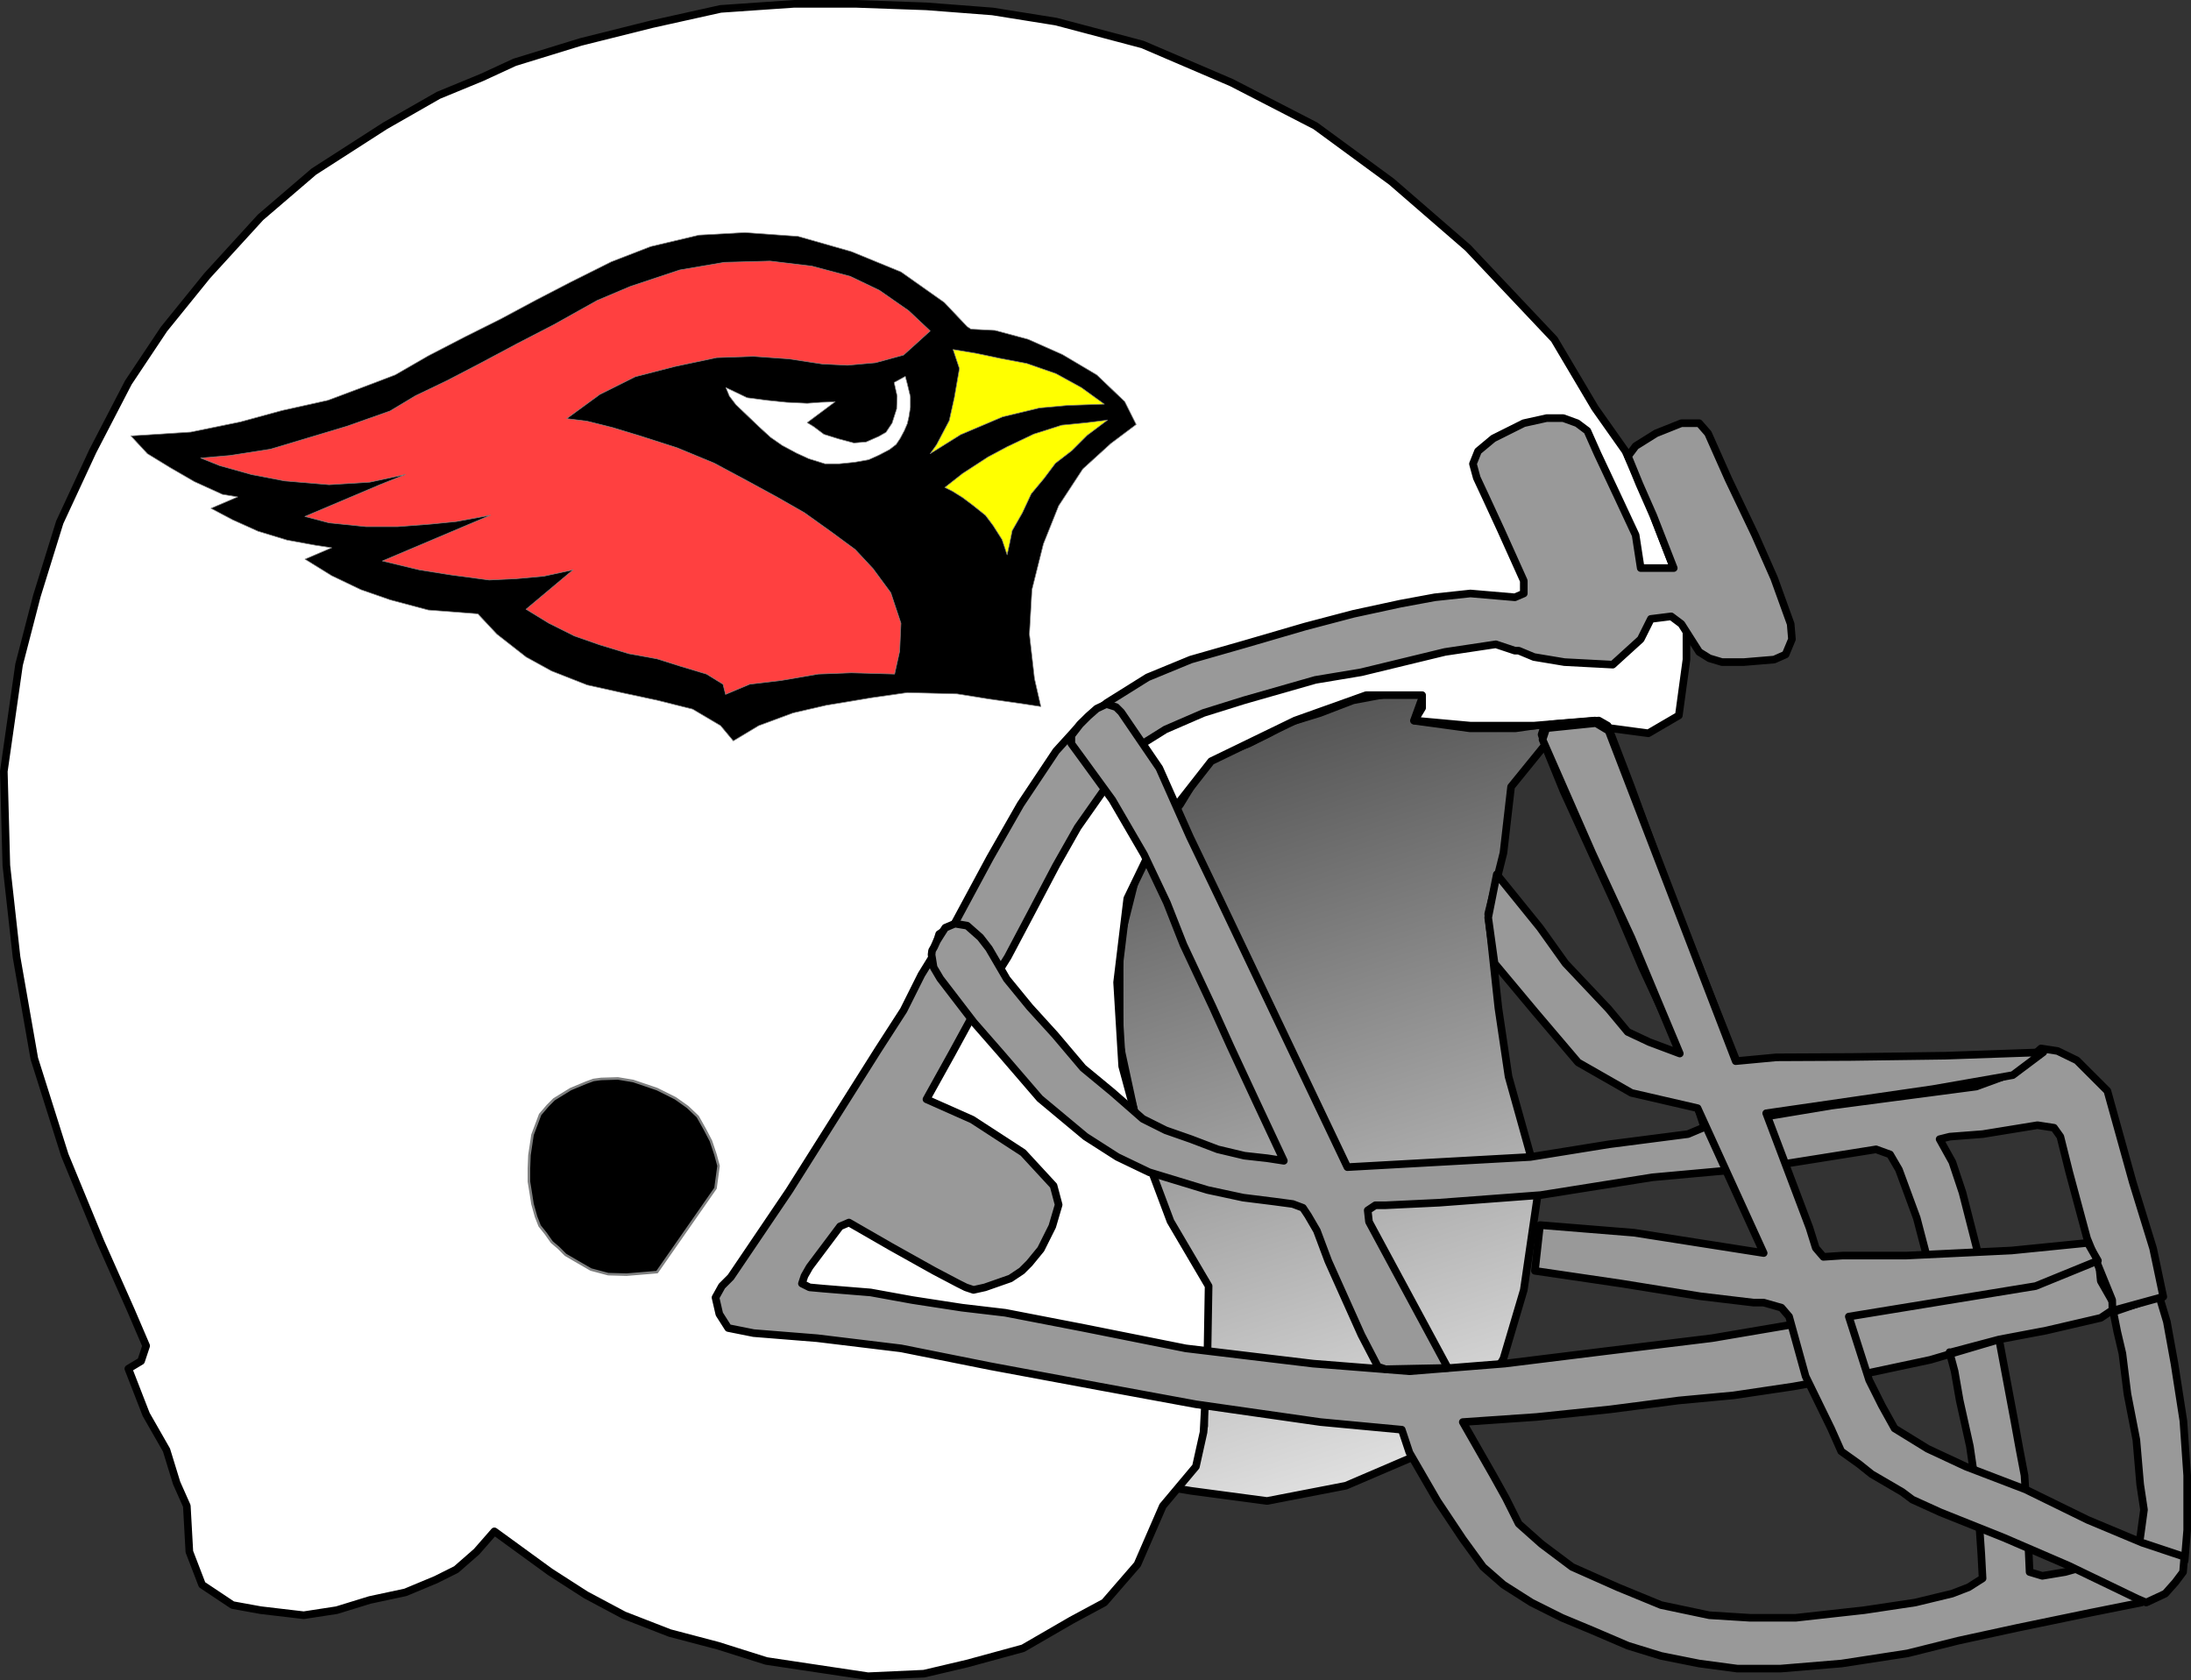 <?xml version="1.0" encoding="UTF-8" standalone="no"?>
<!DOCTYPE svg PUBLIC "-//W3C//DTD SVG 1.1//EN" "http://www.w3.org/Graphics/SVG/1.1/DTD/svg11.dtd">
<svg xmlns="http://www.w3.org/2000/svg" xmlns:xl="http://www.w3.org/1999/xlink" version="1.1" viewBox="-157.5 -207.5 862 661" width="862pt" height="661pt" xmlns:dc="http://purl.org/dc/elements/1.1/">
  <rect x="-157.5" y="-207.5" width="862" height="661" fill="#333333" stroke="none"/>
  <defs>
    <linearGradient x1="0" x2="1" id="Gradient" gradientUnits="userSpaceOnUse">
      <stop offset="0" stop-color="#464646"/>
      <stop offset="1" stop-color="#f0f0f0"/>
    </linearGradient>
    <linearGradient id="Obj_Gradient" xl:href="#Gradient" gradientTransform="translate(319.386 53.222) rotate(72) scale(359.227)"/>
  </defs>
  <g stroke="none" stroke-opacity="1" stroke-dasharray="none" fill="none" fill-opacity="1">
    <title>Arizona Cardinals</title>
    <g>
      <title>Capa 1</title>
      <path d="M 311 379.045 L 341 383.045 L 372 377.045 L 400 365.045 L 422 347.045 L 434 327.045 L 442 300.045 L 448 259.045 L 436 216.045 L 432 189.045 L 428 152.045 L 434 128.045 L 437 102.045 L 450 86.045 L 466.78 77.045 L 459.78 77.045 L 452.78 77.045 L 438.78 79.045 L 420.78 79.045 L 398.78 76.045 L 402.78 65.045 L 390.78 65.045 L 374.78 68.045 L 361.78 73.045 L 348.78 77.045 L 341.78 81.045 L 333.78 85.045 L 317.78 91.045 L 306.78 109.045 L 298.78 119.045 L 289.78 136.045 L 283 163.045 L 283 203.045 L 290.78 239.045 L 302 274.045 L 317 297.045 L 317.28 304.045 L 316.78 315.045 L 316.78 324.545 L 317.28 332.045 L 316 340.045 L 316.28 353.545 L 313 367.045 L 309.78 372.545 L 305 378.045 Z" fill="url(#Obj_Gradient)"/>
      <path d="M 311 379.045 L 341 383.045 L 372 377.045 L 400 365.045 L 422 347.045 L 434 327.045 L 442 300.045 L 448 259.045 L 436 216.045 L 432 189.045 L 428 152.045 L 434 128.045 L 437 102.045 L 450 86.045 L 466.78 77.045 L 459.78 77.045 L 452.78 77.045 L 438.78 79.045 L 420.78 79.045 L 398.78 76.045 L 402.78 65.045 L 390.78 65.045 L 374.78 68.045 L 361.78 73.045 L 348.78 77.045 L 341.78 81.045 L 333.78 85.045 L 317.78 91.045 L 306.78 109.045 L 298.78 119.045 L 289.78 136.045 L 283 163.045 L 283 203.045 L 290.78 239.045 L 302 274.045 L 317 297.045 L 317.28 304.045 L 316.78 315.045 L 316.78 324.545 L 317.28 332.045 L 316 340.045 L 316.28 353.545 L 313 367.045 L 309.78 372.545 L 305 378.045 Z" stroke="black" stroke-linecap="round" stroke-linejoin="round" stroke-width="3"/>
      <path d="M -100 322 L -102 328 L -107 331 L -100 349 L -92 363 L -88 376 L -84 385 L -83 403 L -78 416 L -66 424 L -55 426 L -38 428 L -25 426 L -12 422 L 2 419 L 14 414 L 22 410 L 30 403 L 37 395 L 48 403 L 59 411 L 73 420 L 88 428 L 106 435 L 125 440 L 144 446 L 164 449 L 184 452 L 206 451 L 223 447 L 245 441 L 264 430 L 277 423 L 290 408 L 300 385 L 313 369.5 L 316 356 L 317.5 328 L 318 298.5 L 303 273 L 294 249 L 284 212 L 282 179 L 286 146 L 301 115 L 319 92 L 352 76 L 380 66 L 402 66 L 402 71 L 399 76 L 421 78 L 446 78 L 470 76 L 476 79 L 491 81 L 503 74 L 506 52 L 506 29 L 491 -10 L 482 -30 L 470 -47 L 454 -74 L 420 -110 L 390 -136 L 360 -158 L 327 -175 L 292 -190 L 258 -199 L 233 -203 L 207 -205 L 179 -206 L 155 -206 L 126 -204 L 99 -198 L 71 -191 L 45 -183 L 32 -177 L 15 -170 L -6 -158 L -34 -140 L -55 -122 L -76 -99 L -93 -78 L -107 -57 L -121 -30 L -134 -2 L -143 27 L -150 54 L -156 96 L -155 133 L -151 169 L -144 209 L -132 247 L -118 281 L -106 308 Z" fill="white"/>
      <path d="M -100 322 L -102 328 L -107 331 L -100 349 L -92 363 L -88 376 L -84 385 L -83 403 L -78 416 L -66 424 L -55 426 L -38 428 L -25 426 L -12 422 L 2 419 L 14 414 L 22 410 L 30 403 L 37 395 L 48 403 L 59 411 L 73 420 L 88 428 L 106 435 L 125 440 L 144 446 L 164 449 L 184 452 L 206 451 L 223 447 L 245 441 L 264 430 L 277 423 L 290 408 L 300 385 L 313 369.5 L 316 356 L 317.5 328 L 318 298.5 L 303 273 L 294 249 L 284 212 L 282 179 L 286 146 L 301 115 L 319 92 L 352 76 L 380 66 L 402 66 L 402 71 L 399 76 L 421 78 L 446 78 L 470 76 L 476 79 L 491 81 L 503 74 L 506 52 L 506 29 L 491 -10 L 482 -30 L 470 -47 L 454 -74 L 420 -110 L 390 -136 L 360 -158 L 327 -175 L 292 -190 L 258 -199 L 233 -203 L 207 -205 L 179 -206 L 155 -206 L 126 -204 L 99 -198 L 71 -191 L 45 -183 L 32 -177 L 15 -170 L -6 -158 L -34 -140 L -55 -122 L -76 -99 L -93 -78 L -107 -57 L -121 -30 L -134 -2 L -143 27 L -150 54 L -156 96 L -155 133 L -151 169 L -144 209 L -132 247 L -118 281 L -106 308 Z" stroke="black" stroke-linecap="round" stroke-linejoin="round" stroke-width="3"/>
      <path d="M 124 303 L 126.5 298.5 L 130 295 L 153 261 L 188 205.5 L 198 190 L 205 176 L 209 169.5 L 212 160 L 218 156 L 232 130 L 244 109 L 258 88 L 268 77 L 278 69 L 294 59 L 311 52 L 332 46 L 356 39 L 375 34 L 393.5 30 L 407 27.5 L 421 26 L 438.5 27.5 L 442 26 L 442 21 L 433 1 L 427 -12 L 423.5 -19.5 L 422 -25 L 424 -30 L 430 -35 L 442 -41 L 451 -43 L 457.5 -43 L 463 -41 L 467 -38 L 471 -29 L 479 -12 L 486 3 L 488 16 L 501 16 L 493 -4.5 L 487.5 -17 L 483 -28 L 486 -32 L 494 -37 L 504 -41 L 511 -41 L 514.5 -37 L 522.5 -19 L 533 3 L 540.5 20 L 547 38 L 547.5 44 L 545 50 L 540.5 52 L 528.5 53 L 520 53 L 515 51.5 L 511 49 L 504 38 L 500 35 L 492 36 L 488 44 L 477 54 L 458 53 L 446 51 L 440 48.5 L 438.5 48.5 L 431 46 L 411 49 L 378 57 L 360 60 L 332 68 L 316 73 L 301 79.5 L 293 84.5 L 279.5 99.5 L 266.5 118 L 258 133 L 248 152 L 239 169 L 229 185 L 217 207 L 207 225 L 225 233 L 245 246 L 257 259 L 259 266.5 L 256.5 275 L 252 284 L 247.5 289.5 L 244.5 292.5 L 240 295.5 L 230 299 L 225.5 300 L 222.5 299 L 219.5 297.5 L 210 292.5 L 193 283 L 176.5 273.5 L 173 275 L 161 291 L 159 294.5 L 158 297.5 L 161 299 L 166.5 299.5 L 185 301 L 201.5 304 L 221 307 L 238 309 L 269 315 L 309 323 L 359 329 L 397 332 L 434.5 329 L 475 324 L 516 319 L 569 310 L 599 305 L 623 301 L 650.5 294.5 L 668 286.5 L 669 296.5 L 675 307 L 669 311 L 647.5 316 L 629 319.5 L 602 327.5 L 578.5 332.5 L 548 338 L 524.5 341.5 L 503 343.5 L 476 347 L 447 350 L 418 352 L 430 373 L 435 382 L 440 392 L 449 400 L 461 409 L 479 417 L 496 424 L 515 428 L 531 429 L 549 429 L 576 426 L 596 423 L 610.5 419.5 L 617 417 L 622.5 413.5 L 622 404 L 620.5 382 L 617.5 361.5 L 613.5 343.5 L 611.5 332 L 609.5 324.5 L 609.8 324.6 L 629 319.5 L 632 335.5 L 635 351.5 L 637 362.5 L 639 373 L 640 389 L 641 411 L 646 412.5 L 655 411 L 676.5 405 L 684.5 397.5 L 686 386.5 L 684.5 376.5 L 683 359 L 679.5 341 L 677.5 325 L 675.5 316.5 L 674 309 L 674.5 308.5 L 692 302.5 L 695 312.5 L 698 329 L 701.5 351.5 L 703 373 L 703 385.5 L 703 394.5 L 702 406.5 L 699.5 412 L 694 418 L 685 423 L 665 427 L 636 433 L 613 438 L 593 443 L 567 447 L 543 449 L 526 449 L 511 447 L 496 444 L 483 440 L 469 434 L 457 429 L 445 423 L 434 416 L 426 409 L 418 398 L 408 383 L 397 364 L 394 355 L 362 352 L 313 345 L 275 338 L 232 330 L 197 323 L 164 319 L 139 317 L 129 315 L 125.5 309.5 Z" fill="#999"/>
      <path d="M 124 303 L 126.5 298.5 L 130 295 L 153 261 L 188 205.5 L 198 190 L 205 176 L 209 169.5 L 212 160 L 218 156 L 232 130 L 244 109 L 258 88 L 268 77 L 278 69 L 294 59 L 311 52 L 332 46 L 356 39 L 375 34 L 393.5 30 L 407 27.5 L 421 26 L 438.5 27.5 L 442 26 L 442 21 L 433 1 L 427 -12 L 423.5 -19.5 L 422 -25 L 424 -30 L 430 -35 L 442 -41 L 451 -43 L 457.5 -43 L 463 -41 L 467 -38 L 471 -29 L 479 -12 L 486 3 L 488 16 L 501 16 L 493 -4.5 L 487.5 -17 L 483 -28 L 486 -32 L 494 -37 L 504 -41 L 511 -41 L 514.5 -37 L 522.5 -19 L 533 3 L 540.5 20 L 547 38 L 547.5 44 L 545 50 L 540.5 52 L 528.5 53 L 520 53 L 515 51.5 L 511 49 L 504 38 L 500 35 L 492 36 L 488 44 L 477 54 L 458 53 L 446 51 L 440 48.5 L 438.5 48.5 L 431 46 L 411 49 L 378 57 L 360 60 L 332 68 L 316 73 L 301 79.5 L 293 84.5 L 279.5 99.5 L 266.5 118 L 258 133 L 248 152 L 239 169 L 229 185 L 217 207 L 207 225 L 225 233 L 245 246 L 257 259 L 259 266.5 L 256.5 275 L 252 284 L 247.5 289.5 L 244.5 292.5 L 240 295.5 L 230 299 L 225.5 300 L 222.5 299 L 219.5 297.5 L 210 292.5 L 193 283 L 176.5 273.5 L 173 275 L 161 291 L 159 294.5 L 158 297.5 L 161 299 L 166.5 299.5 L 185 301 L 201.5 304 L 221 307 L 238 309 L 269 315 L 309 323 L 359 329 L 397 332 L 434.5 329 L 475 324 L 516 319 L 569 310 L 599 305 L 623 301 L 650.5 294.5 L 668 286.5 L 669 296.5 L 675 307 L 669 311 L 647.5 316 L 629 319.5 L 602 327.5 L 578.5 332.5 L 548 338 L 524.5 341.5 L 503 343.5 L 476 347 L 447 350 L 418 352 L 430 373 L 435 382 L 440 392 L 449 400 L 461 409 L 479 417 L 496 424 L 515 428 L 531 429 L 549 429 L 576 426 L 596 423 L 610.5 419.5 L 617 417 L 622.5 413.5 L 622 404 L 620.5 382 L 617.5 361.5 L 613.5 343.5 L 611.5 332 L 609.5 324.5 L 609.8 324.6 L 629 319.5 L 632 335.5 L 635 351.5 L 637 362.5 L 639 373 L 640 389 L 641 411 L 646 412.5 L 655 411 L 676.5 405 L 684.5 397.5 L 686 386.5 L 684.5 376.5 L 683 359 L 679.5 341 L 677.5 325 L 675.5 316.5 L 674 309 L 674.5 308.5 L 692 302.5 L 695 312.5 L 698 329 L 701.5 351.5 L 703 373 L 703 385.5 L 703 394.5 L 702 406.5 L 699.5 412 L 694 418 L 685 423 L 665 427 L 636 433 L 613 438 L 593 443 L 567 447 L 543 449 L 526 449 L 511 447 L 496 444 L 483 440 L 469 434 L 457 429 L 445 423 L 434 416 L 426 409 L 418 398 L 408 383 L 397 364 L 394 355 L 362 352 L 313 345 L 275 338 L 232 330 L 197 323 L 164 319 L 139 317 L 129 315 L 125.5 309.5 Z" stroke="black" stroke-linecap="round" stroke-linejoin="round" stroke-width="3"/>
      <path d="M 212.4 177.5 L 209.8 173.1 L 209 168.1 L 209.2 166.5 L 210 165.1 L 211.1 162.7 L 212.6 160.3 L 214.4 157.5 L 218.2 155.9 L 223 156.7 L 228.2 161.3 L 231.6 165.7 L 238.6 177.7 L 247.6 188.7 L 257.6 199.7 L 268.6 212.7 L 280.1 222.2 L 292.1 232.7 L 301.1 237.2 L 311.1 240.7 L 321.6 244.7 L 332.1 247.2 L 341.1 248.2 L 347.6 249.2 L 336.6 225.7 L 326.6 204.2 L 319.6 188.7 L 308.1 164.2 L 301.6 147.7 L 292.6 128.7 L 280.1 107.2 L 268.1 90.7 L 264 85.1 L 264 81.9 L 267.4 77.5 L 270.6 74.3 L 274 71.3 L 277.8 69.5 L 281.6 70.7 L 283.6 72.7 L 298.6 94.7 L 310.6 121.7 L 322.6 146.7 L 372.6 251.7 L 408.6 249.7 L 444.6 247.7 L 475.6 242.7 L 506.6 238.7 L 513 236 L 501.5 201 L 488.5 173 L 478.6 149.7 L 457.6 103.7 L 451 87.5 L 449 81.5 L 450 78.5 L 452.5 77.5 L 471.5 76 L 475 78 L 484 101.5 L 499 142.5 L 525.6 209.7 L 533 232.5 L 563 227.5 L 620 220 L 635 214.5 L 645.5 205 L 652 206 L 659.6 209.7 L 671.6 221.7 L 681.6 257.7 L 689.6 283.7 L 693.6 302.7 L 673.6 308.2 L 673.5 304 L 663.6 279.7 L 656.6 253.7 L 653.1 239.7 L 650.6 236.2 L 644.1 235.2 L 622.6 238.7 L 609.6 239.7 L 605.6 240.7 L 610.6 249.7 L 614.6 261.7 L 620.1 283.2 L 624.1 300.2 L 605.1 304.2 L 596.6 271.7 L 589.6 252.7 L 586.1 246.7 L 580.6 244.7 L 536.6 251.7 L 492.6 255.7 L 448.6 262.7 L 408.6 265.7 L 387.6 266.7 L 383.6 266.7 L 380.6 268.7 L 381.1 273.2 L 412.1 330.7 L 387.6 331.2 L 384.6 330.2 L 378.1 317.7 L 371.6 303.2 L 365.1 288.7 L 360.6 276.7 L 357.1 270.7 L 355.1 267.7 L 351.1 266.2 L 343.6 265.2 L 331.6 263.7 L 317.6 260.7 L 294.6 253.7 L 282.1 247.7 L 269.6 239.7 L 251.6 224.7 L 236.1 206.7 L 225.6 194.7 Z" fill="#999"/>
      <path d="M 212.4 177.5 L 209.8 173.1 L 209 168.1 L 209.2 166.5 L 210 165.1 L 211.1 162.7 L 212.6 160.3 L 214.4 157.5 L 218.2 155.9 L 223 156.7 L 228.2 161.3 L 231.6 165.7 L 238.6 177.7 L 247.6 188.7 L 257.6 199.7 L 268.6 212.7 L 280.1 222.2 L 292.1 232.7 L 301.1 237.2 L 311.1 240.7 L 321.6 244.7 L 332.1 247.2 L 341.1 248.2 L 347.6 249.2 L 336.6 225.7 L 326.6 204.2 L 319.6 188.7 L 308.1 164.2 L 301.6 147.7 L 292.6 128.7 L 280.1 107.2 L 268.1 90.7 L 264 85.1 L 264 81.9 L 267.4 77.5 L 270.6 74.3 L 274 71.3 L 277.8 69.5 L 281.6 70.7 L 283.6 72.7 L 298.6 94.7 L 310.6 121.7 L 322.6 146.7 L 372.6 251.7 L 408.6 249.7 L 444.6 247.7 L 475.6 242.7 L 506.6 238.7 L 513 236 L 501.5 201 L 488.5 173 L 478.6 149.7 L 457.6 103.7 L 451 87.5 L 449 81.5 L 450 78.5 L 452.5 77.5 L 471.5 76 L 475 78 L 484 101.5 L 499 142.5 L 525.6 209.7 L 533 232.5 L 563 227.5 L 620 220 L 635 214.5 L 645.5 205 L 652 206 L 659.6 209.7 L 671.6 221.7 L 681.6 257.7 L 689.6 283.7 L 693.6 302.7 L 673.6 308.2 L 673.5 304 L 663.6 279.7 L 656.6 253.7 L 653.1 239.7 L 650.6 236.2 L 644.1 235.2 L 622.6 238.7 L 609.6 239.7 L 605.6 240.7 L 610.6 249.7 L 614.6 261.7 L 620.1 283.2 L 624.1 300.2 L 605.1 304.2 L 596.6 271.7 L 589.6 252.7 L 586.1 246.7 L 580.6 244.7 L 536.6 251.7 L 492.6 255.7 L 448.6 262.7 L 408.6 265.7 L 387.6 266.7 L 383.6 266.7 L 380.6 268.7 L 381.1 273.2 L 412.1 330.7 L 387.6 331.2 L 384.6 330.2 L 378.1 317.7 L 371.6 303.2 L 365.1 288.7 L 360.6 276.7 L 357.1 270.7 L 355.1 267.7 L 351.1 266.2 L 343.6 265.2 L 331.6 263.7 L 317.6 260.7 L 294.6 253.7 L 282.1 247.7 L 269.6 239.7 L 251.6 224.7 L 236.1 206.7 L 225.6 194.7 Z" stroke="black" stroke-linecap="round" stroke-linejoin="round" stroke-width="3"/>
      <path d="M 448.376 274.5 L 446.376 292.5 L 480.376 297.5 L 511.376 302.5 L 532.376 305 L 536.376 305 L 543.376 307 L 546.376 310.5 L 552.876 334 L 562.876 354.5 L 566.876 363.5 L 573.876 368.5 L 578.876 372.5 L 590.876 379.5 L 594.876 382.5 L 605.876 387.5 L 630.876 397.5 L 656.376 408.5 L 683.376 421.5 L 686.876 423 L 694.376 419.5 L 698.376 415 L 701.376 411 L 701.876 405 L 685.376 399.5 L 663.876 390.5 L 639.376 378.5 L 615.876 369.5 L 600.876 362.5 L 587.876 354.5 L 582.876 345.5 L 577.876 335.5 L 569.876 310.5 L 643.376 298.5 L 667.876 288.5 L 663.876 281.5 L 633.876 284.5 L 592.376 286.5 L 567.376 286.5 L 559.876 287 L 556.876 283.5 L 554.376 275.5 L 537.376 230.5 L 602.876 221 L 634.376 215.5 L 646.376 206.5 L 607.734 207.857 L 570.734 208.357 L 541.376 208.5 L 525.376 210 L 475.376 80 L 470.376 77 L 450.876 79 L 449.376 83.5 L 468.876 128 L 484.376 161.5 L 494.376 185.5 L 503.376 207 L 491.376 202.5 L 482.876 198.5 L 475.376 189.5 L 458.376 171.5 L 448.376 157.5 L 431.376 136.5 L 428 153.5 L 430.5 171.5 L 446.376 190.5 L 463.376 210.5 L 484.376 222.5 L 510.376 228.5 L 536.376 285.5 L 485.376 277.5 Z" fill="#999"/>
      <path d="M 448.376 274.5 L 446.376 292.5 L 480.376 297.5 L 511.376 302.5 L 532.376 305 L 536.376 305 L 543.376 307 L 546.376 310.5 L 552.876 334 L 562.876 354.5 L 566.876 363.5 L 573.876 368.5 L 578.876 372.5 L 590.876 379.5 L 594.876 382.5 L 605.876 387.5 L 630.876 397.5 L 656.376 408.5 L 683.376 421.5 L 686.876 423 L 694.376 419.5 L 698.376 415 L 701.376 411 L 701.876 405 L 685.376 399.5 L 663.876 390.5 L 639.376 378.5 L 615.876 369.5 L 600.876 362.5 L 587.876 354.5 L 582.876 345.5 L 577.876 335.5 L 569.876 310.5 L 643.376 298.5 L 667.876 288.5 L 663.876 281.5 L 633.876 284.5 L 592.376 286.5 L 567.376 286.5 L 559.876 287 L 556.876 283.5 L 554.376 275.5 L 537.376 230.5 L 602.876 221 L 634.376 215.5 L 646.376 206.5 L 607.734 207.857 L 570.734 208.357 L 541.376 208.5 L 525.376 210 L 475.376 80 L 470.376 77 L 450.876 79 L 449.376 83.5 L 468.876 128 L 484.376 161.5 L 494.376 185.5 L 503.376 207 L 491.376 202.5 L 482.876 198.5 L 475.376 189.5 L 458.376 171.5 L 448.376 157.5 L 431.376 136.5 L 428 153.5 L 430.5 171.5 L 446.376 190.5 L 463.376 210.5 L 484.376 222.5 L 510.376 228.5 L 536.376 285.5 L 485.376 277.5 Z" stroke="black" stroke-linecap="round" stroke-linejoin="round" stroke-width="3"/>
      <path d="M 101 293 L 124 260 L 125.2 251.2 L 124 246.8 L 122.2 241.4 L 119.8 236.8 L 117 231.8 L 113 228 L 108.2 224.6 L 101 221 L 91.6 217.8 L 85.6 216.8 L 79 217 L 76 217.4 L 73 218.5 L 67 221 L 60.5 225 L 58 227.5 L 55 231 L 52 239 L 50.8 247 L 50.6 252.2 L 50.6 257.4 L 51.4 262.4 L 52 266.2 L 53.4 271.2 L 54.8 274.8 L 57.2 277.8 L 59.6 281.2 L 62.2 283.4 L 65 286.2 L 69.8 289 L 75 292 L 81.8 293.8 L 89 294 Z" fill="black"/>
      <path d="M 101 293 L 124 260 L 125.2 251.2 L 124 246.8 L 122.2 241.4 L 119.8 236.8 L 117 231.8 L 113 228 L 108.2 224.6 L 101 221 L 91.6 217.8 L 85.6 216.8 L 79 217 L 76 217.4 L 73 218.5 L 67 221 L 60.5 225 L 58 227.5 L 55 231 L 52 239 L 50.8 247 L 50.6 252.2 L 50.6 257.4 L 51.4 262.4 L 52 266.2 L 53.4 271.2 L 54.8 274.8 L 57.2 277.8 L 59.6 281.2 L 62.2 283.4 L 65 286.2 L 69.8 289 L 75 292 L 81.8 293.8 L 89 294 Z" stroke="#7f8080" stroke-linecap="round" stroke-linejoin="round" stroke-width="1"/>
      <path d="M 223 -79 L 214 -88.5 L 197 -100.5 L 177.5 -108.5 L 156.5 -114.5 L 135.5 -116 L 117.5 -115 L 98.5 -110.5 L 83 -104.5 L 67 -96.5 L 53.5 -89.5 L 39.5 -82 L 25.5 -75 L 11 -67.5 L -2 -60 L -12.5 -56 L -28.5 -50 L -46.5 -46 L -63 -41.5 L -82.5 -37.5 L -106 -36 L -99.5 -29 L -90.5 -23.5 L -81 -18 L -70 -13 L -64 -12 L -74.5 -7.5 L -66 -3 L -56 1.5 L -44.5 5 L -33.5 7 L -27 8 L -37.5 12.5 L -27 19 L -15.5 24.5 L -4 28.5 L 11 32.5 L 30.5 34 L 38 42 L 49.5 51 L 59.5 56.5 L 73.5 62 L 87 65 L 101 68 L 115 71.5 L 126 78 L 131 84 L 141 78 L 154.5 73 L 167.5 70 L 185.5 67 L 199.5 65 L 219 65.5 L 231.5 67.5 L 245.5 69.5 L 252 70.5 L 249.5 59.5 L 247.5 42 L 248.5 24.5 L 253 6.5 L 259 -8.5 L 268.5 -23 L 279.5 -33 L 289.5 -40.5 L 285 -49.5 L 274 -60 L 260.5 -68 L 247 -74 L 234 -77.5 L 224.5 -78 Z" fill="black"/>
      <path d="M 223 -79 L 214 -88.5 L 197 -100.5 L 177.5 -108.5 L 156.5 -114.5 L 135.5 -116 L 117.5 -115 L 98.5 -110.5 L 83 -104.5 L 67 -96.5 L 53.5 -89.5 L 39.5 -82 L 25.5 -75 L 11 -67.5 L -2 -60 L -12.5 -56 L -28.5 -50 L -46.5 -46 L -63 -41.5 L -82.5 -37.5 L -106 -36 L -99.5 -29 L -90.5 -23.5 L -81 -18 L -70 -13 L -64 -12 L -74.5 -7.5 L -66 -3 L -56 1.5 L -44.5 5 L -33.5 7 L -27 8 L -37.5 12.5 L -27 19 L -15.5 24.5 L -4 28.5 L 11 32.5 L 30.5 34 L 38 42 L 49.5 51 L 59.5 56.5 L 73.5 62 L 87 65 L 101 68 L 115 71.5 L 126 78 L 131 84 L 141 78 L 154.5 73 L 167.5 70 L 185.5 67 L 199.5 65 L 219 65.5 L 231.5 67.5 L 245.5 69.5 L 252 70.5 L 249.5 59.5 L 247.5 42 L 248.5 24.5 L 253 6.5 L 259 -8.5 L 268.5 -23 L 279.5 -33 L 289.5 -40.5 L 285 -49.5 L 274 -60 L 260.5 -68 L 247 -74 L 234 -77.5 L 224.5 -78 Z" stroke="gray" stroke-linecap="round" stroke-linejoin="round" stroke-width=".25"/>
      <path d="M 65.455 -42.795 L 78.455 -52.295 L 92.455 -59.295 L 107.955 -63.295 L 124.455 -66.795 L 138.955 -67.295 L 152.955 -66.295 L 165.955 -64.295 L 175.955 -63.795 L 186.955 -64.795 L 197.955 -67.795 L 202.955 -72.295 L 208.455 -77.295 L 199.955 -85.295 L 188.455 -93.295 L 176.955 -98.795 L 161.955 -102.795 L 145.455 -104.795 L 127.455 -104.295 L 109.955 -101.295 L 90.455 -94.795 L 77.455 -89.295 L 60.455 -79.795 L 45.955 -72.295 L 30.955 -64.295 L 18.455 -57.795 L 5.955 -51.795 L -4.045 -45.795 L -21.045 -39.795 L -36.045 -35.295 L -51.045 -30.795 L -67.045 -28.295 L -78.545 -27.295 L -71.045 -24.295 L -58.545 -20.795 L -45.545 -18.295 L -28.045 -16.795 L -12.045 -17.795 L 1.955 -20.795 L -8.045 -16.795 L -37.545 -4.295 L -28.045 -1.795 L -13.545 -.295 L -1.045 -.295 L 11.955 -1.295 L 21.955 -2.295 L 35.455 -4.795 L -7.045 13.205 L 7.455 16.705 L 19.955 18.705 L 34.955 20.705 L 45.455 20.205 L 56.455 19.205 L 67.955 16.705 L 49.455 32.205 L 58.455 37.705 L 68.455 42.705 L 78.455 46.205 L 89.955 49.705 L 100.955 51.705 L 110.455 54.705 L 120.455 57.705 L 126.955 61.705 L 127.955 65.705 L 137.455 61.705 L 149.955 60.205 L 164.455 57.705 L 177.455 57.205 L 194.455 57.705 L 196.455 48.705 L 196.955 37.705 L 192.955 25.705 L 185.955 16.205 L 178.955 8.705 L 169.455 1.705 L 158.955 -5.795 L 148.455 -11.795 L 137.455 -17.795 L 123.455 -25.295 L 108.955 -31.295 L 94.955 -35.795 L 83.455 -39.295 L 73.455 -41.795 Z" fill="#ff4040"/>
      <path d="M 65.455 -42.795 L 78.455 -52.295 L 92.455 -59.295 L 107.955 -63.295 L 124.455 -66.795 L 138.955 -67.295 L 152.955 -66.295 L 165.955 -64.295 L 175.955 -63.795 L 186.955 -64.795 L 197.955 -67.795 L 202.955 -72.295 L 208.455 -77.295 L 199.955 -85.295 L 188.455 -93.295 L 176.955 -98.795 L 161.955 -102.795 L 145.455 -104.795 L 127.455 -104.295 L 109.955 -101.295 L 90.455 -94.795 L 77.455 -89.295 L 60.455 -79.795 L 45.955 -72.295 L 30.955 -64.295 L 18.455 -57.795 L 5.955 -51.795 L -4.045 -45.795 L -21.045 -39.795 L -36.045 -35.295 L -51.045 -30.795 L -67.045 -28.295 L -78.545 -27.295 L -71.045 -24.295 L -58.545 -20.795 L -45.545 -18.295 L -28.045 -16.795 L -12.045 -17.795 L 1.955 -20.795 L -8.045 -16.795 L -37.545 -4.295 L -28.045 -1.795 L -13.545 -.295 L -1.045 -.295 L 11.955 -1.295 L 21.955 -2.295 L 35.455 -4.795 L -7.045 13.205 L 7.455 16.705 L 19.955 18.705 L 34.955 20.705 L 45.455 20.205 L 56.455 19.205 L 67.955 16.705 L 49.455 32.205 L 58.455 37.705 L 68.455 42.705 L 78.455 46.205 L 89.955 49.705 L 100.955 51.705 L 110.455 54.705 L 120.455 57.705 L 126.955 61.705 L 127.955 65.705 L 137.455 61.705 L 149.955 60.205 L 164.455 57.705 L 177.455 57.205 L 194.455 57.705 L 196.455 48.705 L 196.955 37.705 L 192.955 25.705 L 185.955 16.205 L 178.955 8.705 L 169.455 1.705 L 158.955 -5.795 L 148.455 -11.795 L 137.455 -17.795 L 123.455 -25.295 L 108.955 -31.295 L 94.955 -35.795 L 83.455 -39.295 L 73.455 -41.795 Z" stroke="gray" stroke-linecap="round" stroke-linejoin="round" stroke-width=".25"/>
      <path d="M 128.068 -55.025 L 136.468 -51.025 L 144.068 -50.025 L 151.868 -49.225 L 160.068 -48.825 L 165.468 -49.225 L 171.068 -49.425 L 160.068 -41.225 L 162.668 -39.625 L 166.668 -36.625 L 172.468 -34.825 L 178.468 -33.225 L 183.268 -33.625 L 188.268 -35.825 L 191.068 -37.425 L 193.468 -41.025 L 195.268 -46.625 L 195.468 -51.625 L 194.268 -57.025 L 198.668 -59.425 L 199.468 -56.425 L 200.668 -51.425 L 200.668 -47.225 L 200.068 -43.425 L 199.468 -40.825 L 198.268 -38.025 L 196.668 -35.025 L 195.068 -32.625 L 192.468 -30.625 L 188.268 -28.425 L 184.268 -26.625 L 178.668 -25.625 L 172.668 -25.025 L 167.068 -25.025 L 160.668 -27.025 L 155.868 -29.225 L 150.268 -32.225 L 145.668 -35.425 L 141.068 -39.625 L 136.268 -44.225 L 132.068 -48.225 L 129.468 -51.625 Z" fill="white"/>
      <path d="M 128.068 -55.025 L 136.468 -51.025 L 144.068 -50.025 L 151.868 -49.225 L 160.068 -48.825 L 165.468 -49.225 L 171.068 -49.425 L 160.068 -41.225 L 162.668 -39.625 L 166.668 -36.625 L 172.468 -34.825 L 178.468 -33.225 L 183.268 -33.625 L 188.268 -35.825 L 191.068 -37.425 L 193.468 -41.025 L 195.268 -46.625 L 195.468 -51.625 L 194.268 -57.025 L 198.668 -59.425 L 199.468 -56.425 L 200.668 -51.425 L 200.668 -47.225 L 200.068 -43.425 L 199.468 -40.825 L 198.268 -38.025 L 196.668 -35.025 L 195.068 -32.625 L 192.468 -30.625 L 188.268 -28.425 L 184.268 -26.625 L 178.668 -25.625 L 172.668 -25.025 L 167.068 -25.025 L 160.668 -27.025 L 155.868 -29.225 L 150.268 -32.225 L 145.668 -35.425 L 141.068 -39.625 L 136.268 -44.225 L 132.068 -48.225 L 129.468 -51.625 Z" stroke="gray" stroke-linecap="round" stroke-linejoin="round" stroke-width=".25"/>
      <path d="M 208.455 -29 L 220.455 -36.5 L 236.955 -43.5 L 251.455 -47 L 262.455 -48 L 276.955 -48.5 L 267.955 -55 L 257.955 -60.5 L 246.455 -64.5 L 235.955 -66.5 L 226.455 -68.5 L 217.455 -70 L 219.955 -62.5 L 217.955 -51 L 215.955 -42 L 210.955 -32.5 Z" fill="yellow"/>
      <path d="M 208.455 -29 L 220.455 -36.5 L 236.955 -43.5 L 251.455 -47 L 262.455 -48 L 276.955 -48.5 L 267.955 -55 L 257.955 -60.5 L 246.455 -64.5 L 235.955 -66.5 L 226.455 -68.5 L 217.455 -70 L 219.955 -62.5 L 217.955 -51 L 215.955 -42 L 210.955 -32.5 Z" stroke="gray" stroke-linecap="round" stroke-linejoin="round" stroke-width=".25"/>
      <path d="M 214.226 -15.725 L 221.226 -21.225 L 231.226 -27.725 L 238.726 -31.725 L 249.226 -36.725 L 260.226 -40.225 L 270.226 -41.225 L 278.226 -42.225 L 270.226 -36.225 L 264.226 -30.225 L 257.726 -25.225 L 253.226 -19.225 L 248.226 -13.225 L 244.726 -5.725 L 240.726 1.275 L 239.726 6.275 L 238.726 10.775 L 236.726 4.775 L 233.226 -.725 L 230.226 -4.725 L 225.226 -8.725 L 221.226 -11.725 L 217.226 -14.225 Z" fill="yellow"/>
      <path d="M 214.226 -15.725 L 221.226 -21.225 L 231.226 -27.725 L 238.726 -31.725 L 249.226 -36.725 L 260.226 -40.225 L 270.226 -41.225 L 278.226 -42.225 L 270.226 -36.225 L 264.226 -30.225 L 257.726 -25.225 L 253.226 -19.225 L 248.226 -13.225 L 244.726 -5.725 L 240.726 1.275 L 239.726 6.275 L 238.726 10.775 L 236.726 4.775 L 233.226 -.725 L 230.226 -4.725 L 225.226 -8.725 L 221.226 -11.725 L 217.226 -14.225 Z" stroke="gray" stroke-linecap="round" stroke-linejoin="round" stroke-width=".25"/>
    </g>
  </g>
</svg>
